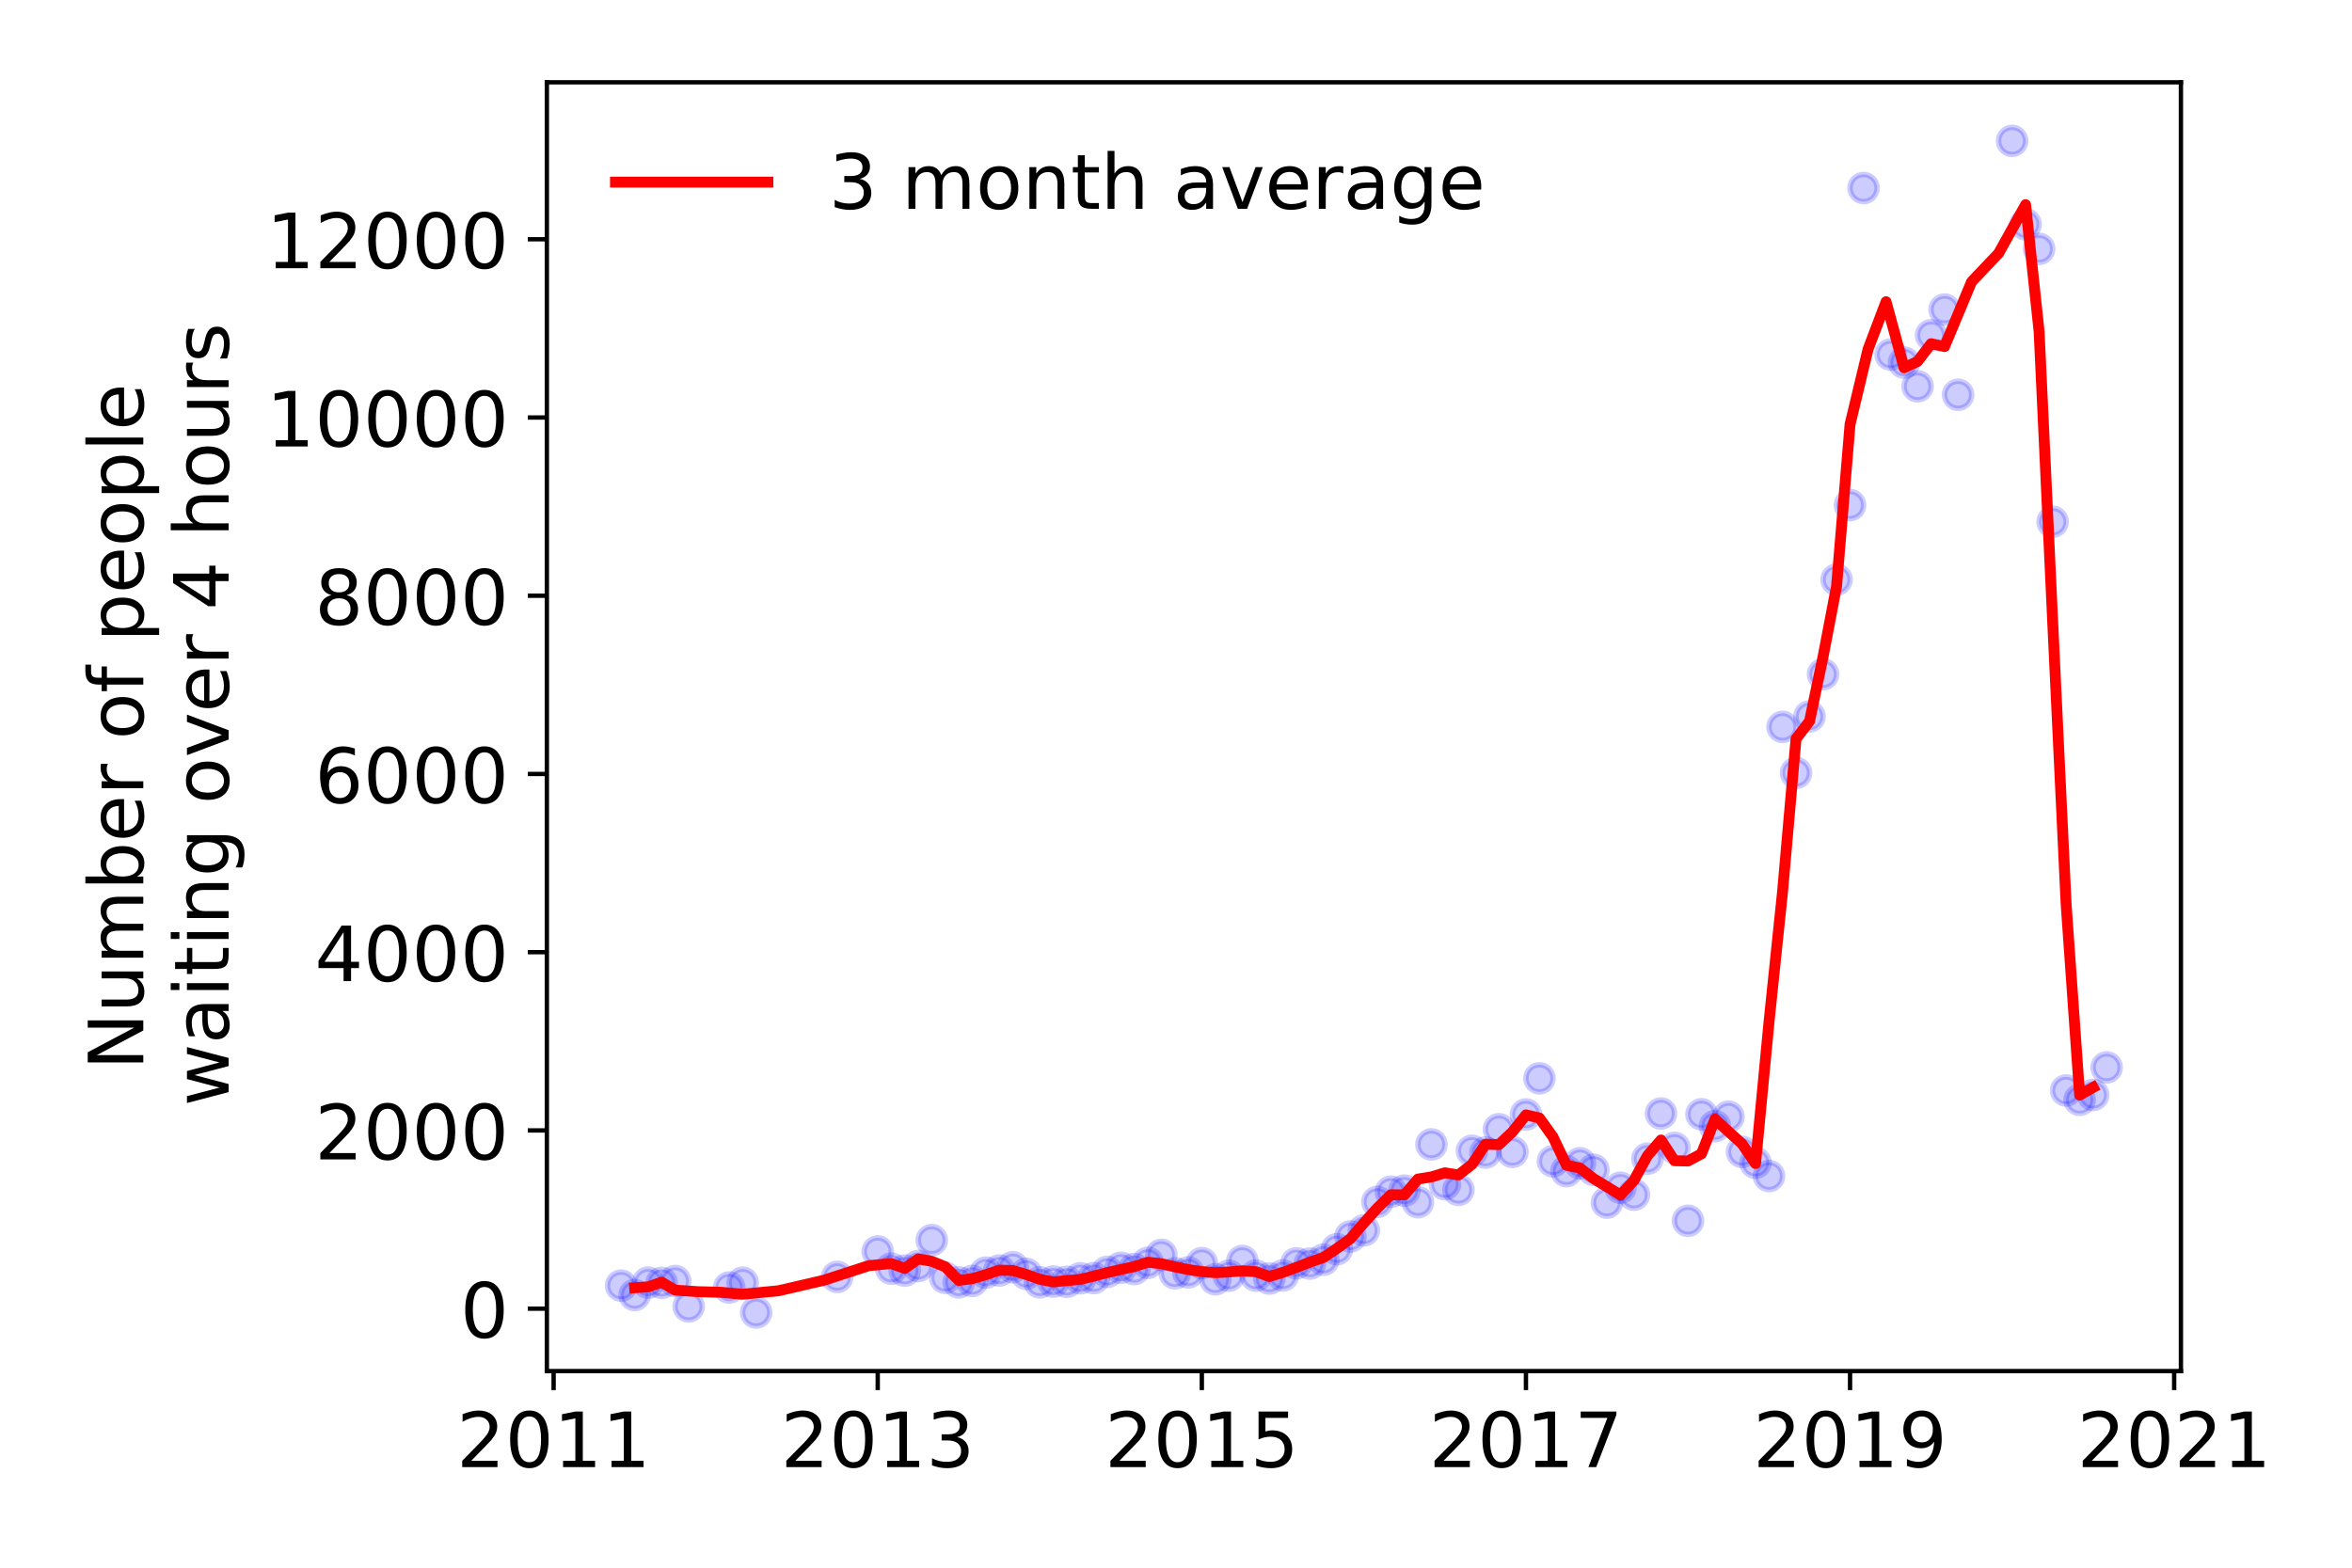 <?xml version="1.0" encoding="utf-8" standalone="no"?>
<!DOCTYPE svg PUBLIC "-//W3C//DTD SVG 1.1//EN"
  "http://www.w3.org/Graphics/SVG/1.1/DTD/svg11.dtd">
<!-- Created with matplotlib (https://matplotlib.org/) -->
<svg height="288pt" version="1.1" viewBox="0 0 432 288" width="432pt" xmlns="http://www.w3.org/2000/svg" xmlns:xlink="http://www.w3.org/1999/xlink">
 <defs>
  <style type="text/css">
*{stroke-linecap:butt;stroke-linejoin:round;}
  </style>
 </defs>
 <g id="figure_1">
  <g id="patch_1">
   <path d="M 0 288 
L 432 288 
L 432 0 
L 0 0 
z
" style="fill:#ffffff;"/>
  </g>
  <g id="axes_1">
   <g id="patch_2">
    <path d="M 100.445 251.88 
L 400.576 251.88 
L 400.576 15.12 
L 100.445 15.12 
z
" style="fill:#ffffff;"/>
   </g>
   <g id="matplotlib.axis_1">
    <g id="xtick_1">
     <g id="line2d_1">
      <defs>
       <path d="M 0 0 
L 0 3.5 
" id="me8036fc1eb" style="stroke:#000000;stroke-width:0.8;"/>
      </defs>
      <g>
       <use style="stroke:#000000;stroke-width:0.8;" x="101.685" xlink:href="#me8036fc1eb" y="251.88"/>
      </g>
     </g>
     <g id="text_1">
      <!-- 2011 -->
      <defs>
       <path d="M 19.188 8.297 
L 53.609 8.297 
L 53.609 0 
L 7.328 0 
L 7.328 8.297 
Q 12.938 14.109 22.625 23.891 
Q 32.328 33.688 34.812 36.531 
Q 39.547 41.844 41.422 45.531 
Q 43.312 49.219 43.312 52.781 
Q 43.312 58.594 39.234 62.25 
Q 35.156 65.922 28.609 65.922 
Q 23.969 65.922 18.812 64.312 
Q 13.672 62.703 7.812 59.422 
L 7.812 69.391 
Q 13.766 71.781 18.938 73 
Q 24.125 74.219 28.422 74.219 
Q 39.75 74.219 46.484 68.547 
Q 53.219 62.891 53.219 53.422 
Q 53.219 48.922 51.531 44.891 
Q 49.859 40.875 45.406 35.406 
Q 44.188 33.984 37.641 27.219 
Q 31.109 20.453 19.188 8.297 
z
" id="DejaVuSans-50"/>
       <path d="M 31.781 66.406 
Q 24.172 66.406 20.328 58.906 
Q 16.5 51.422 16.5 36.375 
Q 16.5 21.391 20.328 13.891 
Q 24.172 6.391 31.781 6.391 
Q 39.453 6.391 43.281 13.891 
Q 47.125 21.391 47.125 36.375 
Q 47.125 51.422 43.281 58.906 
Q 39.453 66.406 31.781 66.406 
z
M 31.781 74.219 
Q 44.047 74.219 50.516 64.516 
Q 56.984 54.828 56.984 36.375 
Q 56.984 17.969 50.516 8.266 
Q 44.047 -1.422 31.781 -1.422 
Q 19.531 -1.422 13.062 8.266 
Q 6.594 17.969 6.594 36.375 
Q 6.594 54.828 13.062 64.516 
Q 19.531 74.219 31.781 74.219 
z
" id="DejaVuSans-48"/>
       <path d="M 12.406 8.297 
L 28.516 8.297 
L 28.516 63.922 
L 10.984 60.406 
L 10.984 69.391 
L 28.422 72.906 
L 38.281 72.906 
L 38.281 8.297 
L 54.391 8.297 
L 54.391 0 
L 12.406 0 
z
" id="DejaVuSans-49"/>
      </defs>
      <g transform="translate(83.87 269.518)scale(0.14 -0.14)">
       <use xlink:href="#DejaVuSans-50"/>
       <use x="63.623" xlink:href="#DejaVuSans-48"/>
       <use x="127.246" xlink:href="#DejaVuSans-49"/>
       <use x="190.869" xlink:href="#DejaVuSans-49"/>
      </g>
     </g>
    </g>
    <g id="xtick_2">
     <g id="line2d_2">
      <g>
       <use style="stroke:#000000;stroke-width:0.8;" x="161.215" xlink:href="#me8036fc1eb" y="251.88"/>
      </g>
     </g>
     <g id="text_2">
      <!-- 2013 -->
      <defs>
       <path d="M 40.578 39.312 
Q 47.656 37.797 51.625 33 
Q 55.609 28.219 55.609 21.188 
Q 55.609 10.406 48.188 4.484 
Q 40.766 -1.422 27.094 -1.422 
Q 22.516 -1.422 17.656 -0.516 
Q 12.797 0.391 7.625 2.203 
L 7.625 11.719 
Q 11.719 9.328 16.594 8.109 
Q 21.484 6.891 26.812 6.891 
Q 36.078 6.891 40.938 10.547 
Q 45.797 14.203 45.797 21.188 
Q 45.797 27.641 41.281 31.266 
Q 36.766 34.906 28.719 34.906 
L 20.219 34.906 
L 20.219 43.016 
L 29.109 43.016 
Q 36.375 43.016 40.234 45.922 
Q 44.094 48.828 44.094 54.297 
Q 44.094 59.906 40.109 62.906 
Q 36.141 65.922 28.719 65.922 
Q 24.656 65.922 20.016 65.031 
Q 15.375 64.156 9.812 62.312 
L 9.812 71.094 
Q 15.438 72.656 20.344 73.438 
Q 25.25 74.219 29.594 74.219 
Q 40.828 74.219 47.359 69.109 
Q 53.906 64.016 53.906 55.328 
Q 53.906 49.266 50.438 45.094 
Q 46.969 40.922 40.578 39.312 
z
" id="DejaVuSans-51"/>
      </defs>
      <g transform="translate(143.4 269.518)scale(0.14 -0.14)">
       <use xlink:href="#DejaVuSans-50"/>
       <use x="63.623" xlink:href="#DejaVuSans-48"/>
       <use x="127.246" xlink:href="#DejaVuSans-49"/>
       <use x="190.869" xlink:href="#DejaVuSans-51"/>
      </g>
     </g>
    </g>
    <g id="xtick_3">
     <g id="line2d_3">
      <g>
       <use style="stroke:#000000;stroke-width:0.8;" x="220.745" xlink:href="#me8036fc1eb" y="251.88"/>
      </g>
     </g>
     <g id="text_3">
      <!-- 2015 -->
      <defs>
       <path d="M 10.797 72.906 
L 49.516 72.906 
L 49.516 64.594 
L 19.828 64.594 
L 19.828 46.734 
Q 21.969 47.469 24.109 47.828 
Q 26.266 48.188 28.422 48.188 
Q 40.625 48.188 47.75 41.5 
Q 54.891 34.812 54.891 23.391 
Q 54.891 11.625 47.562 5.094 
Q 40.234 -1.422 26.906 -1.422 
Q 22.312 -1.422 17.547 -0.641 
Q 12.797 0.141 7.719 1.703 
L 7.719 11.625 
Q 12.109 9.234 16.797 8.062 
Q 21.484 6.891 26.703 6.891 
Q 35.156 6.891 40.078 11.328 
Q 45.016 15.766 45.016 23.391 
Q 45.016 31 40.078 35.438 
Q 35.156 39.891 26.703 39.891 
Q 22.75 39.891 18.812 39.016 
Q 14.891 38.141 10.797 36.281 
z
" id="DejaVuSans-53"/>
      </defs>
      <g transform="translate(202.93 269.518)scale(0.14 -0.14)">
       <use xlink:href="#DejaVuSans-50"/>
       <use x="63.623" xlink:href="#DejaVuSans-48"/>
       <use x="127.246" xlink:href="#DejaVuSans-49"/>
       <use x="190.869" xlink:href="#DejaVuSans-53"/>
      </g>
     </g>
    </g>
    <g id="xtick_4">
     <g id="line2d_4">
      <g>
       <use style="stroke:#000000;stroke-width:0.8;" x="280.276" xlink:href="#me8036fc1eb" y="251.88"/>
      </g>
     </g>
     <g id="text_4">
      <!-- 2017 -->
      <defs>
       <path d="M 8.203 72.906 
L 55.078 72.906 
L 55.078 68.703 
L 28.609 0 
L 18.312 0 
L 43.219 64.594 
L 8.203 64.594 
z
" id="DejaVuSans-55"/>
      </defs>
      <g transform="translate(262.461 269.518)scale(0.14 -0.14)">
       <use xlink:href="#DejaVuSans-50"/>
       <use x="63.623" xlink:href="#DejaVuSans-48"/>
       <use x="127.246" xlink:href="#DejaVuSans-49"/>
       <use x="190.869" xlink:href="#DejaVuSans-55"/>
      </g>
     </g>
    </g>
    <g id="xtick_5">
     <g id="line2d_5">
      <g>
       <use style="stroke:#000000;stroke-width:0.8;" x="339.806" xlink:href="#me8036fc1eb" y="251.88"/>
      </g>
     </g>
     <g id="text_5">
      <!-- 2019 -->
      <defs>
       <path d="M 10.984 1.516 
L 10.984 10.5 
Q 14.703 8.734 18.5 7.812 
Q 22.312 6.891 25.984 6.891 
Q 35.75 6.891 40.891 13.453 
Q 46.047 20.016 46.781 33.406 
Q 43.953 29.203 39.594 26.953 
Q 35.25 24.703 29.984 24.703 
Q 19.047 24.703 12.672 31.312 
Q 6.297 37.938 6.297 49.422 
Q 6.297 60.641 12.938 67.422 
Q 19.578 74.219 30.609 74.219 
Q 43.266 74.219 49.922 64.516 
Q 56.594 54.828 56.594 36.375 
Q 56.594 19.141 48.406 8.859 
Q 40.234 -1.422 26.422 -1.422 
Q 22.703 -1.422 18.891 -0.688 
Q 15.094 0.047 10.984 1.516 
z
M 30.609 32.422 
Q 37.25 32.422 41.125 36.953 
Q 45.016 41.5 45.016 49.422 
Q 45.016 57.281 41.125 61.844 
Q 37.25 66.406 30.609 66.406 
Q 23.969 66.406 20.094 61.844 
Q 16.219 57.281 16.219 49.422 
Q 16.219 41.5 20.094 36.953 
Q 23.969 32.422 30.609 32.422 
z
" id="DejaVuSans-57"/>
      </defs>
      <g transform="translate(321.991 269.518)scale(0.14 -0.14)">
       <use xlink:href="#DejaVuSans-50"/>
       <use x="63.623" xlink:href="#DejaVuSans-48"/>
       <use x="127.246" xlink:href="#DejaVuSans-49"/>
       <use x="190.869" xlink:href="#DejaVuSans-57"/>
      </g>
     </g>
    </g>
    <g id="xtick_6">
     <g id="line2d_6">
      <g>
       <use style="stroke:#000000;stroke-width:0.8;" x="399.336" xlink:href="#me8036fc1eb" y="251.88"/>
      </g>
     </g>
     <g id="text_6">
      <!-- 2021 -->
      <g transform="translate(381.521 269.518)scale(0.14 -0.14)">
       <use xlink:href="#DejaVuSans-50"/>
       <use x="63.623" xlink:href="#DejaVuSans-48"/>
       <use x="127.246" xlink:href="#DejaVuSans-50"/>
       <use x="190.869" xlink:href="#DejaVuSans-49"/>
      </g>
     </g>
    </g>
   </g>
   <g id="matplotlib.axis_2">
    <g id="ytick_1">
     <g id="line2d_7">
      <defs>
       <path d="M 0 0 
L -3.5 0 
" id="m414a24e38a" style="stroke:#000000;stroke-width:0.8;"/>
      </defs>
      <g>
       <use style="stroke:#000000;stroke-width:0.8;" x="100.445" xlink:href="#m414a24e38a" y="240.414"/>
      </g>
     </g>
     <g id="text_7">
      <!-- 0 -->
      <g transform="translate(84.537 245.733)scale(0.14 -0.14)">
       <use xlink:href="#DejaVuSans-48"/>
      </g>
     </g>
    </g>
    <g id="ytick_2">
     <g id="line2d_8">
      <g>
       <use style="stroke:#000000;stroke-width:0.8;" x="100.445" xlink:href="#m414a24e38a" y="207.671"/>
      </g>
     </g>
     <g id="text_8">
      <!-- 2000 -->
      <g transform="translate(57.815 212.99)scale(0.14 -0.14)">
       <use xlink:href="#DejaVuSans-50"/>
       <use x="63.623" xlink:href="#DejaVuSans-48"/>
       <use x="127.246" xlink:href="#DejaVuSans-48"/>
       <use x="190.869" xlink:href="#DejaVuSans-48"/>
      </g>
     </g>
    </g>
    <g id="ytick_3">
     <g id="line2d_9">
      <g>
       <use style="stroke:#000000;stroke-width:0.8;" x="100.445" xlink:href="#m414a24e38a" y="174.928"/>
      </g>
     </g>
     <g id="text_9">
      <!-- 4000 -->
      <defs>
       <path d="M 37.797 64.312 
L 12.891 25.391 
L 37.797 25.391 
z
M 35.203 72.906 
L 47.609 72.906 
L 47.609 25.391 
L 58.016 25.391 
L 58.016 17.188 
L 47.609 17.188 
L 47.609 0 
L 37.797 0 
L 37.797 17.188 
L 4.891 17.188 
L 4.891 26.703 
z
" id="DejaVuSans-52"/>
      </defs>
      <g transform="translate(57.815 180.247)scale(0.14 -0.14)">
       <use xlink:href="#DejaVuSans-52"/>
       <use x="63.623" xlink:href="#DejaVuSans-48"/>
       <use x="127.246" xlink:href="#DejaVuSans-48"/>
       <use x="190.869" xlink:href="#DejaVuSans-48"/>
      </g>
     </g>
    </g>
    <g id="ytick_4">
     <g id="line2d_10">
      <g>
       <use style="stroke:#000000;stroke-width:0.8;" x="100.445" xlink:href="#m414a24e38a" y="142.185"/>
      </g>
     </g>
     <g id="text_10">
      <!-- 6000 -->
      <defs>
       <path d="M 33.016 40.375 
Q 26.375 40.375 22.484 35.828 
Q 18.609 31.297 18.609 23.391 
Q 18.609 15.531 22.484 10.953 
Q 26.375 6.391 33.016 6.391 
Q 39.656 6.391 43.531 10.953 
Q 47.406 15.531 47.406 23.391 
Q 47.406 31.297 43.531 35.828 
Q 39.656 40.375 33.016 40.375 
z
M 52.594 71.297 
L 52.594 62.312 
Q 48.875 64.062 45.094 64.984 
Q 41.312 65.922 37.594 65.922 
Q 27.828 65.922 22.672 59.328 
Q 17.531 52.734 16.797 39.406 
Q 19.672 43.656 24.016 45.922 
Q 28.375 48.188 33.594 48.188 
Q 44.578 48.188 50.953 41.516 
Q 57.328 34.859 57.328 23.391 
Q 57.328 12.156 50.688 5.359 
Q 44.047 -1.422 33.016 -1.422 
Q 20.359 -1.422 13.672 8.266 
Q 6.984 17.969 6.984 36.375 
Q 6.984 53.656 15.188 63.938 
Q 23.391 74.219 37.203 74.219 
Q 40.922 74.219 44.703 73.484 
Q 48.484 72.75 52.594 71.297 
z
" id="DejaVuSans-54"/>
      </defs>
      <g transform="translate(57.815 147.504)scale(0.14 -0.14)">
       <use xlink:href="#DejaVuSans-54"/>
       <use x="63.623" xlink:href="#DejaVuSans-48"/>
       <use x="127.246" xlink:href="#DejaVuSans-48"/>
       <use x="190.869" xlink:href="#DejaVuSans-48"/>
      </g>
     </g>
    </g>
    <g id="ytick_5">
     <g id="line2d_11">
      <g>
       <use style="stroke:#000000;stroke-width:0.8;" x="100.445" xlink:href="#m414a24e38a" y="109.442"/>
      </g>
     </g>
     <g id="text_11">
      <!-- 8000 -->
      <defs>
       <path d="M 31.781 34.625 
Q 24.75 34.625 20.719 30.859 
Q 16.703 27.094 16.703 20.516 
Q 16.703 13.922 20.719 10.156 
Q 24.75 6.391 31.781 6.391 
Q 38.812 6.391 42.859 10.172 
Q 46.922 13.969 46.922 20.516 
Q 46.922 27.094 42.891 30.859 
Q 38.875 34.625 31.781 34.625 
z
M 21.922 38.812 
Q 15.578 40.375 12.031 44.719 
Q 8.5 49.078 8.5 55.328 
Q 8.5 64.062 14.719 69.141 
Q 20.953 74.219 31.781 74.219 
Q 42.672 74.219 48.875 69.141 
Q 55.078 64.062 55.078 55.328 
Q 55.078 49.078 51.531 44.719 
Q 48 40.375 41.703 38.812 
Q 48.828 37.156 52.797 32.312 
Q 56.781 27.484 56.781 20.516 
Q 56.781 9.906 50.312 4.234 
Q 43.844 -1.422 31.781 -1.422 
Q 19.734 -1.422 13.25 4.234 
Q 6.781 9.906 6.781 20.516 
Q 6.781 27.484 10.781 32.312 
Q 14.797 37.156 21.922 38.812 
z
M 18.312 54.391 
Q 18.312 48.734 21.844 45.562 
Q 25.391 42.391 31.781 42.391 
Q 38.141 42.391 41.719 45.562 
Q 45.312 48.734 45.312 54.391 
Q 45.312 60.062 41.719 63.234 
Q 38.141 66.406 31.781 66.406 
Q 25.391 66.406 21.844 63.234 
Q 18.312 60.062 18.312 54.391 
z
" id="DejaVuSans-56"/>
      </defs>
      <g transform="translate(57.815 114.761)scale(0.14 -0.14)">
       <use xlink:href="#DejaVuSans-56"/>
       <use x="63.623" xlink:href="#DejaVuSans-48"/>
       <use x="127.246" xlink:href="#DejaVuSans-48"/>
       <use x="190.869" xlink:href="#DejaVuSans-48"/>
      </g>
     </g>
    </g>
    <g id="ytick_6">
     <g id="line2d_12">
      <g>
       <use style="stroke:#000000;stroke-width:0.8;" x="100.445" xlink:href="#m414a24e38a" y="76.699"/>
      </g>
     </g>
     <g id="text_12">
      <!-- 10000 -->
      <g transform="translate(48.907 82.018)scale(0.14 -0.14)">
       <use xlink:href="#DejaVuSans-49"/>
       <use x="63.623" xlink:href="#DejaVuSans-48"/>
       <use x="127.246" xlink:href="#DejaVuSans-48"/>
       <use x="190.869" xlink:href="#DejaVuSans-48"/>
       <use x="254.492" xlink:href="#DejaVuSans-48"/>
      </g>
     </g>
    </g>
    <g id="ytick_7">
     <g id="line2d_13">
      <g>
       <use style="stroke:#000000;stroke-width:0.8;" x="100.445" xlink:href="#m414a24e38a" y="43.956"/>
      </g>
     </g>
     <g id="text_13">
      <!-- 12000 -->
      <g transform="translate(48.907 49.275)scale(0.14 -0.14)">
       <use xlink:href="#DejaVuSans-49"/>
       <use x="63.623" xlink:href="#DejaVuSans-50"/>
       <use x="127.246" xlink:href="#DejaVuSans-48"/>
       <use x="190.869" xlink:href="#DejaVuSans-48"/>
       <use x="254.492" xlink:href="#DejaVuSans-48"/>
      </g>
     </g>
    </g>
    <g id="text_14">
     <!-- Number of people -->
     <defs>
      <path d="M 9.812 72.906 
L 23.094 72.906 
L 55.422 11.922 
L 55.422 72.906 
L 64.984 72.906 
L 64.984 0 
L 51.703 0 
L 19.391 60.984 
L 19.391 0 
L 9.812 0 
z
" id="DejaVuSans-78"/>
      <path d="M 8.5 21.578 
L 8.5 54.688 
L 17.484 54.688 
L 17.484 21.922 
Q 17.484 14.156 20.5 10.266 
Q 23.531 6.391 29.594 6.391 
Q 36.859 6.391 41.078 11.031 
Q 45.312 15.672 45.312 23.688 
L 45.312 54.688 
L 54.297 54.688 
L 54.297 0 
L 45.312 0 
L 45.312 8.406 
Q 42.047 3.422 37.719 1 
Q 33.406 -1.422 27.688 -1.422 
Q 18.266 -1.422 13.375 4.438 
Q 8.5 10.297 8.5 21.578 
z
M 31.109 56 
z
" id="DejaVuSans-117"/>
      <path d="M 52 44.188 
Q 55.375 50.25 60.062 53.125 
Q 64.75 56 71.094 56 
Q 79.641 56 84.281 50.016 
Q 88.922 44.047 88.922 33.016 
L 88.922 0 
L 79.891 0 
L 79.891 32.719 
Q 79.891 40.578 77.094 44.375 
Q 74.312 48.188 68.609 48.188 
Q 61.625 48.188 57.562 43.547 
Q 53.516 38.922 53.516 30.906 
L 53.516 0 
L 44.484 0 
L 44.484 32.719 
Q 44.484 40.625 41.703 44.406 
Q 38.922 48.188 33.109 48.188 
Q 26.219 48.188 22.156 43.531 
Q 18.109 38.875 18.109 30.906 
L 18.109 0 
L 9.078 0 
L 9.078 54.688 
L 18.109 54.688 
L 18.109 46.188 
Q 21.188 51.219 25.484 53.609 
Q 29.781 56 35.688 56 
Q 41.656 56 45.828 52.969 
Q 50 49.953 52 44.188 
z
" id="DejaVuSans-109"/>
      <path d="M 48.688 27.297 
Q 48.688 37.203 44.609 42.844 
Q 40.531 48.484 33.406 48.484 
Q 26.266 48.484 22.188 42.844 
Q 18.109 37.203 18.109 27.297 
Q 18.109 17.391 22.188 11.75 
Q 26.266 6.109 33.406 6.109 
Q 40.531 6.109 44.609 11.75 
Q 48.688 17.391 48.688 27.297 
z
M 18.109 46.391 
Q 20.953 51.266 25.266 53.625 
Q 29.594 56 35.594 56 
Q 45.562 56 51.781 48.094 
Q 58.016 40.188 58.016 27.297 
Q 58.016 14.406 51.781 6.484 
Q 45.562 -1.422 35.594 -1.422 
Q 29.594 -1.422 25.266 0.953 
Q 20.953 3.328 18.109 8.203 
L 18.109 0 
L 9.078 0 
L 9.078 75.984 
L 18.109 75.984 
z
" id="DejaVuSans-98"/>
      <path d="M 56.203 29.594 
L 56.203 25.203 
L 14.891 25.203 
Q 15.484 15.922 20.484 11.062 
Q 25.484 6.203 34.422 6.203 
Q 39.594 6.203 44.453 7.469 
Q 49.312 8.734 54.109 11.281 
L 54.109 2.781 
Q 49.266 0.734 44.188 -0.344 
Q 39.109 -1.422 33.891 -1.422 
Q 20.797 -1.422 13.156 6.188 
Q 5.516 13.812 5.516 26.812 
Q 5.516 40.234 12.766 48.109 
Q 20.016 56 32.328 56 
Q 43.359 56 49.781 48.891 
Q 56.203 41.797 56.203 29.594 
z
M 47.219 32.234 
Q 47.125 39.594 43.094 43.984 
Q 39.062 48.391 32.422 48.391 
Q 24.906 48.391 20.391 44.141 
Q 15.875 39.891 15.188 32.172 
z
" id="DejaVuSans-101"/>
      <path d="M 41.109 46.297 
Q 39.594 47.172 37.812 47.578 
Q 36.031 48 33.891 48 
Q 26.266 48 22.188 43.047 
Q 18.109 38.094 18.109 28.812 
L 18.109 0 
L 9.078 0 
L 9.078 54.688 
L 18.109 54.688 
L 18.109 46.188 
Q 20.953 51.172 25.484 53.578 
Q 30.031 56 36.531 56 
Q 37.453 56 38.578 55.875 
Q 39.703 55.766 41.062 55.516 
z
" id="DejaVuSans-114"/>
      <path id="DejaVuSans-32"/>
      <path d="M 30.609 48.391 
Q 23.391 48.391 19.188 42.75 
Q 14.984 37.109 14.984 27.297 
Q 14.984 17.484 19.156 11.844 
Q 23.344 6.203 30.609 6.203 
Q 37.797 6.203 41.984 11.859 
Q 46.188 17.531 46.188 27.297 
Q 46.188 37.016 41.984 42.703 
Q 37.797 48.391 30.609 48.391 
z
M 30.609 56 
Q 42.328 56 49.016 48.375 
Q 55.719 40.766 55.719 27.297 
Q 55.719 13.875 49.016 6.219 
Q 42.328 -1.422 30.609 -1.422 
Q 18.844 -1.422 12.172 6.219 
Q 5.516 13.875 5.516 27.297 
Q 5.516 40.766 12.172 48.375 
Q 18.844 56 30.609 56 
z
" id="DejaVuSans-111"/>
      <path d="M 37.109 75.984 
L 37.109 68.5 
L 28.516 68.5 
Q 23.688 68.5 21.797 66.547 
Q 19.922 64.594 19.922 59.516 
L 19.922 54.688 
L 34.719 54.688 
L 34.719 47.703 
L 19.922 47.703 
L 19.922 0 
L 10.891 0 
L 10.891 47.703 
L 2.297 47.703 
L 2.297 54.688 
L 10.891 54.688 
L 10.891 58.5 
Q 10.891 67.625 15.141 71.797 
Q 19.391 75.984 28.609 75.984 
z
" id="DejaVuSans-102"/>
      <path d="M 18.109 8.203 
L 18.109 -20.797 
L 9.078 -20.797 
L 9.078 54.688 
L 18.109 54.688 
L 18.109 46.391 
Q 20.953 51.266 25.266 53.625 
Q 29.594 56 35.594 56 
Q 45.562 56 51.781 48.094 
Q 58.016 40.188 58.016 27.297 
Q 58.016 14.406 51.781 6.484 
Q 45.562 -1.422 35.594 -1.422 
Q 29.594 -1.422 25.266 0.953 
Q 20.953 3.328 18.109 8.203 
z
M 48.688 27.297 
Q 48.688 37.203 44.609 42.844 
Q 40.531 48.484 33.406 48.484 
Q 26.266 48.484 22.188 42.844 
Q 18.109 37.203 18.109 27.297 
Q 18.109 17.391 22.188 11.75 
Q 26.266 6.109 33.406 6.109 
Q 40.531 6.109 44.609 11.75 
Q 48.688 17.391 48.688 27.297 
z
" id="DejaVuSans-112"/>
      <path d="M 9.422 75.984 
L 18.406 75.984 
L 18.406 0 
L 9.422 0 
z
" id="DejaVuSans-108"/>
     </defs>
     <g transform="translate(26.319 196.547)rotate(-90)scale(0.14 -0.14)">
      <use xlink:href="#DejaVuSans-78"/>
      <use x="74.805" xlink:href="#DejaVuSans-117"/>
      <use x="138.184" xlink:href="#DejaVuSans-109"/>
      <use x="235.596" xlink:href="#DejaVuSans-98"/>
      <use x="299.072" xlink:href="#DejaVuSans-101"/>
      <use x="360.596" xlink:href="#DejaVuSans-114"/>
      <use x="401.709" xlink:href="#DejaVuSans-32"/>
      <use x="433.496" xlink:href="#DejaVuSans-111"/>
      <use x="494.678" xlink:href="#DejaVuSans-102"/>
      <use x="529.883" xlink:href="#DejaVuSans-32"/>
      <use x="561.67" xlink:href="#DejaVuSans-112"/>
      <use x="625.146" xlink:href="#DejaVuSans-101"/>
      <use x="686.67" xlink:href="#DejaVuSans-111"/>
      <use x="747.852" xlink:href="#DejaVuSans-112"/>
      <use x="811.328" xlink:href="#DejaVuSans-108"/>
      <use x="839.111" xlink:href="#DejaVuSans-101"/>
     </g>
     <!--  waiting over 4 hours -->
     <defs>
      <path d="M 4.203 54.688 
L 13.188 54.688 
L 24.422 12.016 
L 35.594 54.688 
L 46.188 54.688 
L 57.422 12.016 
L 68.609 54.688 
L 77.594 54.688 
L 63.281 0 
L 52.688 0 
L 40.922 44.828 
L 29.109 0 
L 18.5 0 
z
" id="DejaVuSans-119"/>
      <path d="M 34.281 27.484 
Q 23.391 27.484 19.188 25 
Q 14.984 22.516 14.984 16.5 
Q 14.984 11.719 18.141 8.906 
Q 21.297 6.109 26.703 6.109 
Q 34.188 6.109 38.703 11.406 
Q 43.219 16.703 43.219 25.484 
L 43.219 27.484 
z
M 52.203 31.203 
L 52.203 0 
L 43.219 0 
L 43.219 8.297 
Q 40.141 3.328 35.547 0.953 
Q 30.953 -1.422 24.312 -1.422 
Q 15.922 -1.422 10.953 3.297 
Q 6 8.016 6 15.922 
Q 6 25.141 12.172 29.828 
Q 18.359 34.516 30.609 34.516 
L 43.219 34.516 
L 43.219 35.406 
Q 43.219 41.609 39.141 45 
Q 35.062 48.391 27.688 48.391 
Q 23 48.391 18.547 47.266 
Q 14.109 46.141 10.016 43.891 
L 10.016 52.203 
Q 14.938 54.109 19.578 55.047 
Q 24.219 56 28.609 56 
Q 40.484 56 46.344 49.844 
Q 52.203 43.703 52.203 31.203 
z
" id="DejaVuSans-97"/>
      <path d="M 9.422 54.688 
L 18.406 54.688 
L 18.406 0 
L 9.422 0 
z
M 9.422 75.984 
L 18.406 75.984 
L 18.406 64.594 
L 9.422 64.594 
z
" id="DejaVuSans-105"/>
      <path d="M 18.312 70.219 
L 18.312 54.688 
L 36.812 54.688 
L 36.812 47.703 
L 18.312 47.703 
L 18.312 18.016 
Q 18.312 11.328 20.141 9.422 
Q 21.969 7.516 27.594 7.516 
L 36.812 7.516 
L 36.812 0 
L 27.594 0 
Q 17.188 0 13.234 3.875 
Q 9.281 7.766 9.281 18.016 
L 9.281 47.703 
L 2.688 47.703 
L 2.688 54.688 
L 9.281 54.688 
L 9.281 70.219 
z
" id="DejaVuSans-116"/>
      <path d="M 54.891 33.016 
L 54.891 0 
L 45.906 0 
L 45.906 32.719 
Q 45.906 40.484 42.875 44.328 
Q 39.844 48.188 33.797 48.188 
Q 26.516 48.188 22.312 43.547 
Q 18.109 38.922 18.109 30.906 
L 18.109 0 
L 9.078 0 
L 9.078 54.688 
L 18.109 54.688 
L 18.109 46.188 
Q 21.344 51.125 25.703 53.562 
Q 30.078 56 35.797 56 
Q 45.219 56 50.047 50.172 
Q 54.891 44.344 54.891 33.016 
z
" id="DejaVuSans-110"/>
      <path d="M 45.406 27.984 
Q 45.406 37.75 41.375 43.109 
Q 37.359 48.484 30.078 48.484 
Q 22.859 48.484 18.828 43.109 
Q 14.797 37.75 14.797 27.984 
Q 14.797 18.266 18.828 12.891 
Q 22.859 7.516 30.078 7.516 
Q 37.359 7.516 41.375 12.891 
Q 45.406 18.266 45.406 27.984 
z
M 54.391 6.781 
Q 54.391 -7.172 48.188 -13.984 
Q 42 -20.797 29.203 -20.797 
Q 24.469 -20.797 20.266 -20.094 
Q 16.062 -19.391 12.109 -17.922 
L 12.109 -9.188 
Q 16.062 -11.328 19.922 -12.344 
Q 23.781 -13.375 27.781 -13.375 
Q 36.625 -13.375 41.016 -8.766 
Q 45.406 -4.156 45.406 5.172 
L 45.406 9.625 
Q 42.625 4.781 38.281 2.391 
Q 33.938 0 27.875 0 
Q 17.828 0 11.672 7.656 
Q 5.516 15.328 5.516 27.984 
Q 5.516 40.672 11.672 48.328 
Q 17.828 56 27.875 56 
Q 33.938 56 38.281 53.609 
Q 42.625 51.219 45.406 46.391 
L 45.406 54.688 
L 54.391 54.688 
z
" id="DejaVuSans-103"/>
      <path d="M 2.984 54.688 
L 12.5 54.688 
L 29.594 8.797 
L 46.688 54.688 
L 56.203 54.688 
L 35.688 0 
L 23.484 0 
z
" id="DejaVuSans-118"/>
      <path d="M 54.891 33.016 
L 54.891 0 
L 45.906 0 
L 45.906 32.719 
Q 45.906 40.484 42.875 44.328 
Q 39.844 48.188 33.797 48.188 
Q 26.516 48.188 22.312 43.547 
Q 18.109 38.922 18.109 30.906 
L 18.109 0 
L 9.078 0 
L 9.078 75.984 
L 18.109 75.984 
L 18.109 46.188 
Q 21.344 51.125 25.703 53.562 
Q 30.078 56 35.797 56 
Q 45.219 56 50.047 50.172 
Q 54.891 44.344 54.891 33.016 
z
" id="DejaVuSans-104"/>
      <path d="M 44.281 53.078 
L 44.281 44.578 
Q 40.484 46.531 36.375 47.5 
Q 32.281 48.484 27.875 48.484 
Q 21.188 48.484 17.844 46.438 
Q 14.5 44.391 14.5 40.281 
Q 14.5 37.156 16.891 35.375 
Q 19.281 33.594 26.516 31.984 
L 29.594 31.297 
Q 39.156 29.25 43.188 25.516 
Q 47.219 21.781 47.219 15.094 
Q 47.219 7.469 41.188 3.016 
Q 35.156 -1.422 24.609 -1.422 
Q 20.219 -1.422 15.453 -0.562 
Q 10.688 0.297 5.422 2 
L 5.422 11.281 
Q 10.406 8.688 15.234 7.391 
Q 20.062 6.109 24.812 6.109 
Q 31.156 6.109 34.562 8.281 
Q 37.984 10.453 37.984 14.406 
Q 37.984 18.062 35.516 20.016 
Q 33.062 21.969 24.703 23.781 
L 21.578 24.516 
Q 13.234 26.266 9.516 29.906 
Q 5.812 33.547 5.812 39.891 
Q 5.812 47.609 11.281 51.797 
Q 16.75 56 26.812 56 
Q 31.781 56 36.172 55.266 
Q 40.578 54.547 44.281 53.078 
z
" id="DejaVuSans-115"/>
     </defs>
     <g transform="translate(41.996 207.672)rotate(-90)scale(0.14 -0.14)">
      <use xlink:href="#DejaVuSans-32"/>
      <use x="31.787" xlink:href="#DejaVuSans-119"/>
      <use x="113.574" xlink:href="#DejaVuSans-97"/>
      <use x="174.854" xlink:href="#DejaVuSans-105"/>
      <use x="202.637" xlink:href="#DejaVuSans-116"/>
      <use x="241.846" xlink:href="#DejaVuSans-105"/>
      <use x="269.629" xlink:href="#DejaVuSans-110"/>
      <use x="333.008" xlink:href="#DejaVuSans-103"/>
      <use x="396.484" xlink:href="#DejaVuSans-32"/>
      <use x="428.271" xlink:href="#DejaVuSans-111"/>
      <use x="489.453" xlink:href="#DejaVuSans-118"/>
      <use x="548.633" xlink:href="#DejaVuSans-101"/>
      <use x="610.156" xlink:href="#DejaVuSans-114"/>
      <use x="651.27" xlink:href="#DejaVuSans-32"/>
      <use x="683.057" xlink:href="#DejaVuSans-52"/>
      <use x="746.68" xlink:href="#DejaVuSans-32"/>
      <use x="778.467" xlink:href="#DejaVuSans-104"/>
      <use x="841.846" xlink:href="#DejaVuSans-111"/>
      <use x="903.027" xlink:href="#DejaVuSans-117"/>
      <use x="966.406" xlink:href="#DejaVuSans-114"/>
      <use x="1007.52" xlink:href="#DejaVuSans-115"/>
     </g>
    </g>
   </g>
   <g id="line2d_14">
    <defs>
     <path d="M 0 2.5 
C 0.663 2.5 1.299 2.237 1.768 1.768 
C 2.237 1.299 2.5 0.663 2.5 0 
C 2.5 -0.663 2.237 -1.299 1.768 -1.768 
C 1.299 -2.237 0.663 -2.5 0 -2.5 
C -0.663 -2.5 -1.299 -2.237 -1.768 -1.768 
C -2.237 -1.299 -2.5 -0.663 -2.5 0 
C -2.5 0.663 -2.237 1.299 -1.768 1.768 
C -1.299 2.237 -0.663 2.5 0 2.5 
z
" id="mf88056d334" style="stroke:#0000ff;stroke-opacity:0.2;"/>
    </defs>
    <g clip-path="url(#p5b85ca48eb)">
     <use style="fill:#0000ff;fill-opacity:0.2;stroke:#0000ff;stroke-opacity:0.2;" x="386.934" xlink:href="#mf88056d334" y="196.097"/>
     <use style="fill:#0000ff;fill-opacity:0.2;stroke:#0000ff;stroke-opacity:0.2;" x="384.453" xlink:href="#mf88056d334" y="201.155"/>
     <use style="fill:#0000ff;fill-opacity:0.2;stroke:#0000ff;stroke-opacity:0.2;" x="381.973" xlink:href="#mf88056d334" y="202.056"/>
     <use style="fill:#0000ff;fill-opacity:0.2;stroke:#0000ff;stroke-opacity:0.2;" x="379.492" xlink:href="#mf88056d334" y="200.337"/>
     <use style="fill:#0000ff;fill-opacity:0.2;stroke:#0000ff;stroke-opacity:0.2;" x="377.012" xlink:href="#mf88056d334" y="95.854"/>
     <use style="fill:#0000ff;fill-opacity:0.2;stroke:#0000ff;stroke-opacity:0.2;" x="374.532" xlink:href="#mf88056d334" y="45.724"/>
     <use style="fill:#0000ff;fill-opacity:0.2;stroke:#0000ff;stroke-opacity:0.2;" x="372.051" xlink:href="#mf88056d334" y="41.206"/>
     <use style="fill:#0000ff;fill-opacity:0.2;stroke:#0000ff;stroke-opacity:0.2;" x="369.571" xlink:href="#mf88056d334" y="25.882"/>
     <use style="fill:#0000ff;fill-opacity:0.2;stroke:#0000ff;stroke-opacity:0.2;" x="359.649" xlink:href="#mf88056d334" y="72.524"/>
     <use style="fill:#0000ff;fill-opacity:0.2;stroke:#0000ff;stroke-opacity:0.2;" x="357.169" xlink:href="#mf88056d334" y="56.873"/>
     <use style="fill:#0000ff;fill-opacity:0.2;stroke:#0000ff;stroke-opacity:0.2;" x="354.688" xlink:href="#mf88056d334" y="61.588"/>
     <use style="fill:#0000ff;fill-opacity:0.2;stroke:#0000ff;stroke-opacity:0.2;" x="352.208" xlink:href="#mf88056d334" y="70.969"/>
     <use style="fill:#0000ff;fill-opacity:0.2;stroke:#0000ff;stroke-opacity:0.2;" x="349.727" xlink:href="#mf88056d334" y="66.614"/>
     <use style="fill:#0000ff;fill-opacity:0.2;stroke:#0000ff;stroke-opacity:0.2;" x="347.247" xlink:href="#mf88056d334" y="65.141"/>
     <use style="fill:#0000ff;fill-opacity:0.2;stroke:#0000ff;stroke-opacity:0.2;" x="342.286" xlink:href="#mf88056d334" y="34.542"/>
     <use style="fill:#0000ff;fill-opacity:0.2;stroke:#0000ff;stroke-opacity:0.2;" x="339.806" xlink:href="#mf88056d334" y="92.792"/>
     <use style="fill:#0000ff;fill-opacity:0.2;stroke:#0000ff;stroke-opacity:0.2;" x="337.325" xlink:href="#mf88056d334" y="106.495"/>
     <use style="fill:#0000ff;fill-opacity:0.2;stroke:#0000ff;stroke-opacity:0.2;" x="334.845" xlink:href="#mf88056d334" y="123.865"/>
     <use style="fill:#0000ff;fill-opacity:0.2;stroke:#0000ff;stroke-opacity:0.2;" x="332.364" xlink:href="#mf88056d334" y="131.609"/>
     <use style="fill:#0000ff;fill-opacity:0.2;stroke:#0000ff;stroke-opacity:0.2;" x="329.884" xlink:href="#mf88056d334" y="141.989"/>
     <use style="fill:#0000ff;fill-opacity:0.2;stroke:#0000ff;stroke-opacity:0.2;" x="327.404" xlink:href="#mf88056d334" y="133.541"/>
     <use style="fill:#0000ff;fill-opacity:0.2;stroke:#0000ff;stroke-opacity:0.2;" x="324.923" xlink:href="#mf88056d334" y="216.053"/>
     <use style="fill:#0000ff;fill-opacity:0.2;stroke:#0000ff;stroke-opacity:0.2;" x="322.443" xlink:href="#mf88056d334" y="213.614"/>
     <use style="fill:#0000ff;fill-opacity:0.2;stroke:#0000ff;stroke-opacity:0.2;" x="319.962" xlink:href="#mf88056d334" y="211.617"/>
     <use style="fill:#0000ff;fill-opacity:0.2;stroke:#0000ff;stroke-opacity:0.2;" x="317.482" xlink:href="#mf88056d334" y="205.15"/>
     <use style="fill:#0000ff;fill-opacity:0.2;stroke:#0000ff;stroke-opacity:0.2;" x="315.001" xlink:href="#mf88056d334" y="206.885"/>
     <use style="fill:#0000ff;fill-opacity:0.2;stroke:#0000ff;stroke-opacity:0.2;" x="312.521" xlink:href="#mf88056d334" y="204.708"/>
     <use style="fill:#0000ff;fill-opacity:0.2;stroke:#0000ff;stroke-opacity:0.2;" x="310.041" xlink:href="#mf88056d334" y="224.272"/>
     <use style="fill:#0000ff;fill-opacity:0.2;stroke:#0000ff;stroke-opacity:0.2;" x="307.56" xlink:href="#mf88056d334" y="210.88"/>
     <use style="fill:#0000ff;fill-opacity:0.2;stroke:#0000ff;stroke-opacity:0.2;" x="305.08" xlink:href="#mf88056d334" y="204.561"/>
     <use style="fill:#0000ff;fill-opacity:0.2;stroke:#0000ff;stroke-opacity:0.2;" x="302.599" xlink:href="#mf88056d334" y="212.861"/>
     <use style="fill:#0000ff;fill-opacity:0.2;stroke:#0000ff;stroke-opacity:0.2;" x="300.119" xlink:href="#mf88056d334" y="219.475"/>
     <use style="fill:#0000ff;fill-opacity:0.2;stroke:#0000ff;stroke-opacity:0.2;" x="297.638" xlink:href="#mf88056d334" y="218.198"/>
     <use style="fill:#0000ff;fill-opacity:0.2;stroke:#0000ff;stroke-opacity:0.2;" x="295.158" xlink:href="#mf88056d334" y="220.932"/>
     <use style="fill:#0000ff;fill-opacity:0.2;stroke:#0000ff;stroke-opacity:0.2;" x="292.678" xlink:href="#mf88056d334" y="214.907"/>
     <use style="fill:#0000ff;fill-opacity:0.2;stroke:#0000ff;stroke-opacity:0.2;" x="290.197" xlink:href="#mf88056d334" y="213.696"/>
     <use style="fill:#0000ff;fill-opacity:0.2;stroke:#0000ff;stroke-opacity:0.2;" x="287.717" xlink:href="#mf88056d334" y="215.153"/>
     <use style="fill:#0000ff;fill-opacity:0.2;stroke:#0000ff;stroke-opacity:0.2;" x="285.236" xlink:href="#mf88056d334" y="213.336"/>
     <use style="fill:#0000ff;fill-opacity:0.2;stroke:#0000ff;stroke-opacity:0.2;" x="282.756" xlink:href="#mf88056d334" y="198.094"/>
     <use style="fill:#0000ff;fill-opacity:0.2;stroke:#0000ff;stroke-opacity:0.2;" x="280.276" xlink:href="#mf88056d334" y="204.741"/>
     <use style="fill:#0000ff;fill-opacity:0.2;stroke:#0000ff;stroke-opacity:0.2;" x="277.795" xlink:href="#mf88056d334" y="211.617"/>
     <use style="fill:#0000ff;fill-opacity:0.2;stroke:#0000ff;stroke-opacity:0.2;" x="275.315" xlink:href="#mf88056d334" y="207.458"/>
     <use style="fill:#0000ff;fill-opacity:0.2;stroke:#0000ff;stroke-opacity:0.2;" x="272.834" xlink:href="#mf88056d334" y="211.748"/>
     <use style="fill:#0000ff;fill-opacity:0.2;stroke:#0000ff;stroke-opacity:0.2;" x="270.354" xlink:href="#mf88056d334" y="211.42"/>
     <use style="fill:#0000ff;fill-opacity:0.2;stroke:#0000ff;stroke-opacity:0.2;" x="267.873" xlink:href="#mf88056d334" y="218.591"/>
     <use style="fill:#0000ff;fill-opacity:0.2;stroke:#0000ff;stroke-opacity:0.2;" x="265.393" xlink:href="#mf88056d334" y="217.543"/>
     <use style="fill:#0000ff;fill-opacity:0.2;stroke:#0000ff;stroke-opacity:0.2;" x="262.913" xlink:href="#mf88056d334" y="210.241"/>
     <use style="fill:#0000ff;fill-opacity:0.2;stroke:#0000ff;stroke-opacity:0.2;" x="260.432" xlink:href="#mf88056d334" y="220.85"/>
     <use style="fill:#0000ff;fill-opacity:0.2;stroke:#0000ff;stroke-opacity:0.2;" x="257.952" xlink:href="#mf88056d334" y="218.738"/>
     <use style="fill:#0000ff;fill-opacity:0.2;stroke:#0000ff;stroke-opacity:0.2;" x="255.471" xlink:href="#mf88056d334" y="218.935"/>
     <use style="fill:#0000ff;fill-opacity:0.2;stroke:#0000ff;stroke-opacity:0.2;" x="252.991" xlink:href="#mf88056d334" y="220.801"/>
     <use style="fill:#0000ff;fill-opacity:0.2;stroke:#0000ff;stroke-opacity:0.2;" x="250.51" xlink:href="#mf88056d334" y="226.024"/>
     <use style="fill:#0000ff;fill-opacity:0.2;stroke:#0000ff;stroke-opacity:0.2;" x="248.03" xlink:href="#mf88056d334" y="227.153"/>
     <use style="fill:#0000ff;fill-opacity:0.2;stroke:#0000ff;stroke-opacity:0.2;" x="245.55" xlink:href="#mf88056d334" y="229.494"/>
     <use style="fill:#0000ff;fill-opacity:0.2;stroke:#0000ff;stroke-opacity:0.2;" x="243.069" xlink:href="#mf88056d334" y="231.426"/>
     <use style="fill:#0000ff;fill-opacity:0.2;stroke:#0000ff;stroke-opacity:0.2;" x="240.589" xlink:href="#mf88056d334" y="232.13"/>
     <use style="fill:#0000ff;fill-opacity:0.2;stroke:#0000ff;stroke-opacity:0.2;" x="238.108" xlink:href="#mf88056d334" y="232.081"/>
     <use style="fill:#0000ff;fill-opacity:0.2;stroke:#0000ff;stroke-opacity:0.2;" x="235.628" xlink:href="#mf88056d334" y="234.308"/>
     <use style="fill:#0000ff;fill-opacity:0.2;stroke:#0000ff;stroke-opacity:0.2;" x="233.148" xlink:href="#mf88056d334" y="234.881"/>
     <use style="fill:#0000ff;fill-opacity:0.2;stroke:#0000ff;stroke-opacity:0.2;" x="230.667" xlink:href="#mf88056d334" y="234.34"/>
     <use style="fill:#0000ff;fill-opacity:0.2;stroke:#0000ff;stroke-opacity:0.2;" x="228.187" xlink:href="#mf88056d334" y="231.655"/>
     <use style="fill:#0000ff;fill-opacity:0.2;stroke:#0000ff;stroke-opacity:0.2;" x="225.706" xlink:href="#mf88056d334" y="234.357"/>
     <use style="fill:#0000ff;fill-opacity:0.2;stroke:#0000ff;stroke-opacity:0.2;" x="223.226" xlink:href="#mf88056d334" y="235.012"/>
     <use style="fill:#0000ff;fill-opacity:0.2;stroke:#0000ff;stroke-opacity:0.2;" x="220.745" xlink:href="#mf88056d334" y="232.048"/>
     <use style="fill:#0000ff;fill-opacity:0.2;stroke:#0000ff;stroke-opacity:0.2;" x="218.265" xlink:href="#mf88056d334" y="233.751"/>
     <use style="fill:#0000ff;fill-opacity:0.2;stroke:#0000ff;stroke-opacity:0.2;" x="215.785" xlink:href="#mf88056d334" y="233.915"/>
     <use style="fill:#0000ff;fill-opacity:0.2;stroke:#0000ff;stroke-opacity:0.2;" x="213.304" xlink:href="#mf88056d334" y="230.526"/>
     <use style="fill:#0000ff;fill-opacity:0.2;stroke:#0000ff;stroke-opacity:0.2;" x="210.824" xlink:href="#mf88056d334" y="231.999"/>
     <use style="fill:#0000ff;fill-opacity:0.2;stroke:#0000ff;stroke-opacity:0.2;" x="208.343" xlink:href="#mf88056d334" y="233.129"/>
     <use style="fill:#0000ff;fill-opacity:0.2;stroke:#0000ff;stroke-opacity:0.2;" x="205.863" xlink:href="#mf88056d334" y="232.9"/>
     <use style="fill:#0000ff;fill-opacity:0.2;stroke:#0000ff;stroke-opacity:0.2;" x="203.382" xlink:href="#mf88056d334" y="233.653"/>
     <use style="fill:#0000ff;fill-opacity:0.2;stroke:#0000ff;stroke-opacity:0.2;" x="200.902" xlink:href="#mf88056d334" y="234.799"/>
     <use style="fill:#0000ff;fill-opacity:0.2;stroke:#0000ff;stroke-opacity:0.2;" x="198.422" xlink:href="#mf88056d334" y="234.832"/>
     <use style="fill:#0000ff;fill-opacity:0.2;stroke:#0000ff;stroke-opacity:0.2;" x="195.941" xlink:href="#mf88056d334" y="235.486"/>
     <use style="fill:#0000ff;fill-opacity:0.2;stroke:#0000ff;stroke-opacity:0.2;" x="193.461" xlink:href="#mf88056d334" y="235.437"/>
     <use style="fill:#0000ff;fill-opacity:0.2;stroke:#0000ff;stroke-opacity:0.2;" x="190.98" xlink:href="#mf88056d334" y="235.585"/>
     <use style="fill:#0000ff;fill-opacity:0.2;stroke:#0000ff;stroke-opacity:0.2;" x="188.5" xlink:href="#mf88056d334" y="234.013"/>
     <use style="fill:#0000ff;fill-opacity:0.2;stroke:#0000ff;stroke-opacity:0.2;" x="186.02" xlink:href="#mf88056d334" y="232.801"/>
     <use style="fill:#0000ff;fill-opacity:0.2;stroke:#0000ff;stroke-opacity:0.2;" x="183.539" xlink:href="#mf88056d334" y="233.407"/>
     <use style="fill:#0000ff;fill-opacity:0.2;stroke:#0000ff;stroke-opacity:0.2;" x="181.059" xlink:href="#mf88056d334" y="233.8"/>
     <use style="fill:#0000ff;fill-opacity:0.2;stroke:#0000ff;stroke-opacity:0.2;" x="178.578" xlink:href="#mf88056d334" y="235.323"/>
     <use style="fill:#0000ff;fill-opacity:0.2;stroke:#0000ff;stroke-opacity:0.2;" x="176.098" xlink:href="#mf88056d334" y="235.585"/>
     <use style="fill:#0000ff;fill-opacity:0.2;stroke:#0000ff;stroke-opacity:0.2;" x="173.617" xlink:href="#mf88056d334" y="234.75"/>
     <use style="fill:#0000ff;fill-opacity:0.2;stroke:#0000ff;stroke-opacity:0.2;" x="171.137" xlink:href="#mf88056d334" y="227.825"/>
     <use style="fill:#0000ff;fill-opacity:0.2;stroke:#0000ff;stroke-opacity:0.2;" x="168.657" xlink:href="#mf88056d334" y="232.572"/>
     <use style="fill:#0000ff;fill-opacity:0.2;stroke:#0000ff;stroke-opacity:0.2;" x="166.176" xlink:href="#mf88056d334" y="233.424"/>
     <use style="fill:#0000ff;fill-opacity:0.2;stroke:#0000ff;stroke-opacity:0.2;" x="163.696" xlink:href="#mf88056d334" y="233.063"/>
     <use style="fill:#0000ff;fill-opacity:0.2;stroke:#0000ff;stroke-opacity:0.2;" x="161.215" xlink:href="#mf88056d334" y="229.904"/>
     <use style="fill:#0000ff;fill-opacity:0.2;stroke:#0000ff;stroke-opacity:0.2;" x="153.774" xlink:href="#mf88056d334" y="234.586"/>
     <use style="fill:#0000ff;fill-opacity:0.2;stroke:#0000ff;stroke-opacity:0.2;" x="138.892" xlink:href="#mf88056d334" y="241.118"/>
     <use style="fill:#0000ff;fill-opacity:0.2;stroke:#0000ff;stroke-opacity:0.2;" x="136.411" xlink:href="#mf88056d334" y="235.65"/>
     <use style="fill:#0000ff;fill-opacity:0.2;stroke:#0000ff;stroke-opacity:0.2;" x="133.931" xlink:href="#mf88056d334" y="236.534"/>
     <use style="fill:#0000ff;fill-opacity:0.2;stroke:#0000ff;stroke-opacity:0.2;" x="126.489" xlink:href="#mf88056d334" y="240.005"/>
     <use style="fill:#0000ff;fill-opacity:0.2;stroke:#0000ff;stroke-opacity:0.2;" x="124.009" xlink:href="#mf88056d334" y="235.339"/>
     <use style="fill:#0000ff;fill-opacity:0.2;stroke:#0000ff;stroke-opacity:0.2;" x="121.529" xlink:href="#mf88056d334" y="235.683"/>
     <use style="fill:#0000ff;fill-opacity:0.2;stroke:#0000ff;stroke-opacity:0.2;" x="119.048" xlink:href="#mf88056d334" y="235.634"/>
     <use style="fill:#0000ff;fill-opacity:0.2;stroke:#0000ff;stroke-opacity:0.2;" x="116.568" xlink:href="#mf88056d334" y="237.909"/>
     <use style="fill:#0000ff;fill-opacity:0.2;stroke:#0000ff;stroke-opacity:0.2;" x="114.087" xlink:href="#mf88056d334" y="236.174"/>
    </g>
   </g>
   <g id="line2d_15">
    <path clip-path="url(#p5b85ca48eb)" d="M 384.453 199.769 
L 381.973 201.183 
L 379.492 166.082 
L 377.012 113.972 
L 374.532 60.928 
L 372.051 37.604 
L 367.09 46.537 
L 362.129 51.76 
L 357.169 63.662 
L 354.688 63.143 
L 352.208 66.39 
L 349.727 67.575 
L 346.42 55.432 
L 343.113 64.158 
L 339.806 77.943 
L 337.325 107.718 
L 334.845 120.657 
L 332.364 132.488 
L 329.884 135.713 
L 327.404 163.861 
L 324.923 187.736 
L 322.443 213.761 
L 319.962 210.127 
L 317.482 207.884 
L 315.001 205.581 
L 312.521 211.955 
L 310.041 213.287 
L 307.56 213.237 
L 305.08 209.434 
L 302.599 212.299 
L 300.119 216.845 
L 297.638 219.535 
L 295.158 218.013 
L 292.678 216.512 
L 290.197 214.585 
L 287.717 214.062 
L 285.236 208.861 
L 282.756 205.39 
L 280.276 204.817 
L 277.795 207.939 
L 275.315 210.274 
L 272.834 210.209 
L 270.354 213.92 
L 267.873 215.851 
L 265.393 215.459 
L 262.913 216.212 
L 260.432 216.61 
L 257.952 219.508 
L 255.471 219.491 
L 252.991 221.92 
L 250.51 224.659 
L 248.03 227.557 
L 245.55 229.358 
L 243.069 231.017 
L 240.589 231.879 
L 238.108 232.84 
L 235.628 233.756 
L 233.148 234.51 
L 230.667 233.625 
L 228.187 233.451 
L 225.706 233.675 
L 223.226 233.806 
L 220.745 233.604 
L 218.265 233.238 
L 215.785 232.731 
L 213.304 232.147 
L 210.824 231.885 
L 208.343 232.676 
L 205.863 233.227 
L 203.382 233.784 
L 200.902 234.428 
L 198.422 235.039 
L 195.941 235.252 
L 193.461 235.503 
L 190.98 235.012 
L 188.5 234.133 
L 186.02 233.407 
L 183.539 233.336 
L 181.059 234.177 
L 178.578 234.902 
L 176.098 235.219 
L 173.617 232.72 
L 171.137 231.715 
L 168.657 231.273 
L 166.176 233.02 
L 163.696 232.13 
L 159.562 232.518 
L 151.294 235.203 
L 143.026 237.118 
L 136.411 237.767 
L 132.277 237.396 
L 128.143 237.293 
L 124.009 237.009 
L 121.529 235.552 
L 119.048 236.409 
L 116.568 236.572 
" style="fill:none;stroke:#ff0000;stroke-linecap:square;stroke-width:2;"/>
   </g>
   <g id="patch_3">
    <path d="M 100.445 251.88 
L 100.445 15.12 
" style="fill:none;stroke:#000000;stroke-linecap:square;stroke-linejoin:miter;stroke-width:0.8;"/>
   </g>
   <g id="patch_4">
    <path d="M 400.576 251.88 
L 400.576 15.12 
" style="fill:none;stroke:#000000;stroke-linecap:square;stroke-linejoin:miter;stroke-width:0.8;"/>
   </g>
   <g id="patch_5">
    <path d="M 100.445 251.88 
L 400.576 251.88 
" style="fill:none;stroke:#000000;stroke-linecap:square;stroke-linejoin:miter;stroke-width:0.8;"/>
   </g>
   <g id="patch_6">
    <path d="M 100.445 15.12 
L 400.576 15.12 
" style="fill:none;stroke:#000000;stroke-linecap:square;stroke-linejoin:miter;stroke-width:0.8;"/>
   </g>
   <g id="legend_1">
    <g id="line2d_16">
     <path d="M 113.045 33.458 
L 141.045 33.458 
" style="fill:none;stroke:#ff0000;stroke-linecap:square;stroke-width:2;"/>
    </g>
    <g id="line2d_17"/>
    <g id="text_15">
     <!-- 3 month average -->
     <g transform="translate(152.245 38.358)scale(0.14 -0.14)">
      <use xlink:href="#DejaVuSans-51"/>
      <use x="63.623" xlink:href="#DejaVuSans-32"/>
      <use x="95.41" xlink:href="#DejaVuSans-109"/>
      <use x="192.822" xlink:href="#DejaVuSans-111"/>
      <use x="254.004" xlink:href="#DejaVuSans-110"/>
      <use x="317.383" xlink:href="#DejaVuSans-116"/>
      <use x="356.592" xlink:href="#DejaVuSans-104"/>
      <use x="419.971" xlink:href="#DejaVuSans-32"/>
      <use x="451.758" xlink:href="#DejaVuSans-97"/>
      <use x="513.037" xlink:href="#DejaVuSans-118"/>
      <use x="572.217" xlink:href="#DejaVuSans-101"/>
      <use x="633.74" xlink:href="#DejaVuSans-114"/>
      <use x="674.854" xlink:href="#DejaVuSans-97"/>
      <use x="736.133" xlink:href="#DejaVuSans-103"/>
      <use x="799.609" xlink:href="#DejaVuSans-101"/>
     </g>
    </g>
   </g>
  </g>
 </g>
 <defs>
  <clipPath id="p5b85ca48eb">
   <rect height="236.76" width="300.131" x="100.445" y="15.12"/>
  </clipPath>
 </defs>
</svg>
